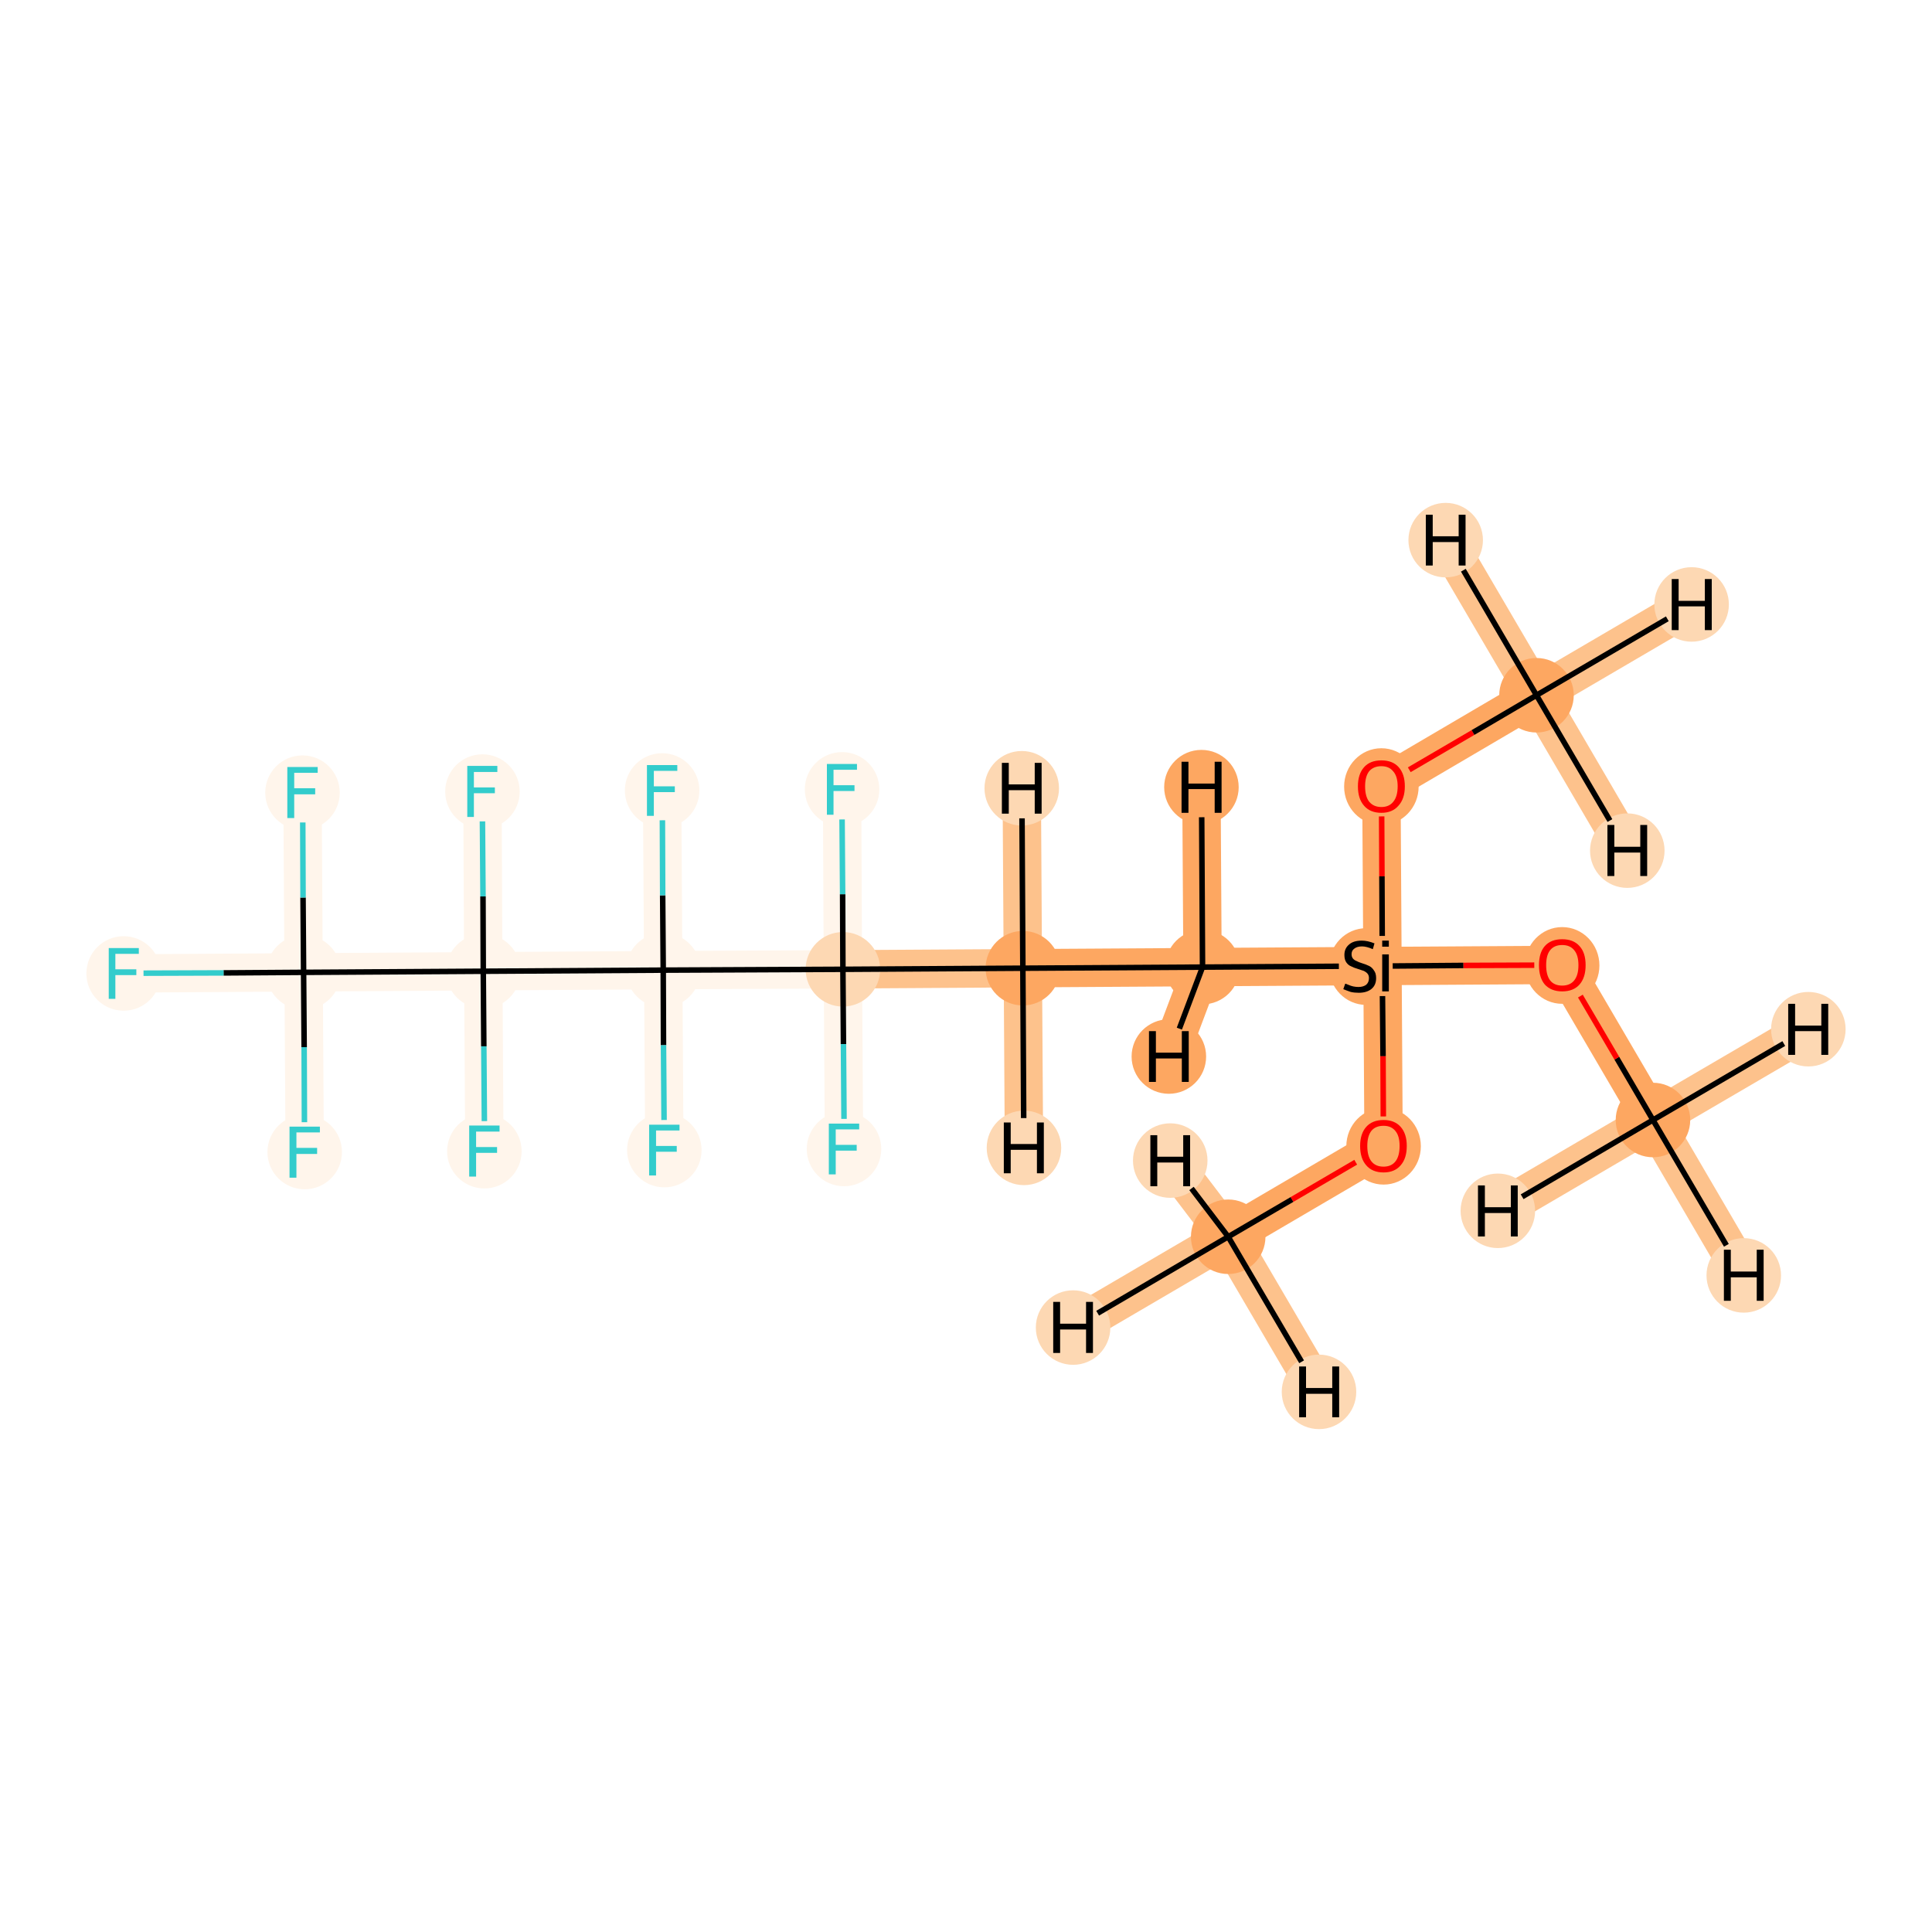 <?xml version='1.0' encoding='iso-8859-1'?>
<svg version='1.1' baseProfile='full'
              xmlns='http://www.w3.org/2000/svg'
                      xmlns:rdkit='http://www.rdkit.org/xml'
                      xmlns:xlink='http://www.w3.org/1999/xlink'
                  xml:space='preserve'
width='700px' height='700px' viewBox='0 0 700 700'>
<!-- END OF HEADER -->
<rect style='opacity:1.0;fill:#FFFFFF;stroke:none' width='700.0' height='700.0' x='0.0' y='0.0'> </rect>
<path d='M 598.9,405.8 L 566.0,349.6' style='fill:none;fill-rule:evenodd;stroke:#FDA761;stroke-width:13.9px;stroke-linecap:butt;stroke-linejoin:miter;stroke-opacity:1' />
<path d='M 598.9,405.8 L 631.8,462.1' style='fill:none;fill-rule:evenodd;stroke:#FDC28C;stroke-width:13.9px;stroke-linecap:butt;stroke-linejoin:miter;stroke-opacity:1' />
<path d='M 598.9,405.8 L 655.2,372.9' style='fill:none;fill-rule:evenodd;stroke:#FDC28C;stroke-width:13.9px;stroke-linecap:butt;stroke-linejoin:miter;stroke-opacity:1' />
<path d='M 598.9,405.8 L 542.7,438.7' style='fill:none;fill-rule:evenodd;stroke:#FDC28C;stroke-width:13.9px;stroke-linecap:butt;stroke-linejoin:miter;stroke-opacity:1' />
<path d='M 566.0,349.6 L 500.9,350.0' style='fill:none;fill-rule:evenodd;stroke:#FDA761;stroke-width:13.9px;stroke-linecap:butt;stroke-linejoin:miter;stroke-opacity:1' />
<path d='M 500.9,350.0 L 435.7,350.4' style='fill:none;fill-rule:evenodd;stroke:#FDA761;stroke-width:13.9px;stroke-linecap:butt;stroke-linejoin:miter;stroke-opacity:1' />
<path d='M 500.9,350.0 L 501.3,415.1' style='fill:none;fill-rule:evenodd;stroke:#FDA761;stroke-width:13.9px;stroke-linecap:butt;stroke-linejoin:miter;stroke-opacity:1' />
<path d='M 500.9,350.0 L 500.5,284.9' style='fill:none;fill-rule:evenodd;stroke:#FDA761;stroke-width:13.9px;stroke-linecap:butt;stroke-linejoin:miter;stroke-opacity:1' />
<path d='M 435.7,350.4 L 370.6,350.8' style='fill:none;fill-rule:evenodd;stroke:#FDA761;stroke-width:13.9px;stroke-linecap:butt;stroke-linejoin:miter;stroke-opacity:1' />
<path d='M 435.7,350.4 L 423.5,382.8' style='fill:none;fill-rule:evenodd;stroke:#FDA761;stroke-width:13.9px;stroke-linecap:butt;stroke-linejoin:miter;stroke-opacity:1' />
<path d='M 435.7,350.4 L 435.3,285.2' style='fill:none;fill-rule:evenodd;stroke:#FDA761;stroke-width:13.9px;stroke-linecap:butt;stroke-linejoin:miter;stroke-opacity:1' />
<path d='M 370.6,350.8 L 305.4,351.2' style='fill:none;fill-rule:evenodd;stroke:#FDC28C;stroke-width:13.9px;stroke-linecap:butt;stroke-linejoin:miter;stroke-opacity:1' />
<path d='M 370.6,350.8 L 370.2,285.6' style='fill:none;fill-rule:evenodd;stroke:#FDC28C;stroke-width:13.9px;stroke-linecap:butt;stroke-linejoin:miter;stroke-opacity:1' />
<path d='M 370.6,350.8 L 371.0,415.9' style='fill:none;fill-rule:evenodd;stroke:#FDC28C;stroke-width:13.9px;stroke-linecap:butt;stroke-linejoin:miter;stroke-opacity:1' />
<path d='M 305.4,351.2 L 240.3,351.5' style='fill:none;fill-rule:evenodd;stroke:#FFF5EB;stroke-width:13.9px;stroke-linecap:butt;stroke-linejoin:miter;stroke-opacity:1' />
<path d='M 305.4,351.2 L 305.1,286.0' style='fill:none;fill-rule:evenodd;stroke:#FFF5EB;stroke-width:13.9px;stroke-linecap:butt;stroke-linejoin:miter;stroke-opacity:1' />
<path d='M 305.4,351.2 L 305.8,416.3' style='fill:none;fill-rule:evenodd;stroke:#FFF5EB;stroke-width:13.9px;stroke-linecap:butt;stroke-linejoin:miter;stroke-opacity:1' />
<path d='M 240.3,351.5 L 175.1,351.9' style='fill:none;fill-rule:evenodd;stroke:#FFF5EB;stroke-width:13.9px;stroke-linecap:butt;stroke-linejoin:miter;stroke-opacity:1' />
<path d='M 240.3,351.5 L 240.7,416.7' style='fill:none;fill-rule:evenodd;stroke:#FFF5EB;stroke-width:13.9px;stroke-linecap:butt;stroke-linejoin:miter;stroke-opacity:1' />
<path d='M 240.3,351.5 L 239.9,286.4' style='fill:none;fill-rule:evenodd;stroke:#FFF5EB;stroke-width:13.9px;stroke-linecap:butt;stroke-linejoin:miter;stroke-opacity:1' />
<path d='M 175.1,351.9 L 110.0,352.3' style='fill:none;fill-rule:evenodd;stroke:#FFF5EB;stroke-width:13.9px;stroke-linecap:butt;stroke-linejoin:miter;stroke-opacity:1' />
<path d='M 175.1,351.9 L 174.8,286.8' style='fill:none;fill-rule:evenodd;stroke:#FFF5EB;stroke-width:13.9px;stroke-linecap:butt;stroke-linejoin:miter;stroke-opacity:1' />
<path d='M 175.1,351.9 L 175.5,417.1' style='fill:none;fill-rule:evenodd;stroke:#FFF5EB;stroke-width:13.9px;stroke-linecap:butt;stroke-linejoin:miter;stroke-opacity:1' />
<path d='M 110.0,352.3 L 44.8,352.7' style='fill:none;fill-rule:evenodd;stroke:#FFF5EB;stroke-width:13.9px;stroke-linecap:butt;stroke-linejoin:miter;stroke-opacity:1' />
<path d='M 110.0,352.3 L 110.4,417.4' style='fill:none;fill-rule:evenodd;stroke:#FFF5EB;stroke-width:13.9px;stroke-linecap:butt;stroke-linejoin:miter;stroke-opacity:1' />
<path d='M 110.0,352.3 L 109.6,287.2' style='fill:none;fill-rule:evenodd;stroke:#FFF5EB;stroke-width:13.9px;stroke-linecap:butt;stroke-linejoin:miter;stroke-opacity:1' />
<path d='M 501.3,415.1 L 445.0,448.1' style='fill:none;fill-rule:evenodd;stroke:#FDA761;stroke-width:13.9px;stroke-linecap:butt;stroke-linejoin:miter;stroke-opacity:1' />
<path d='M 445.0,448.1 L 388.8,481.0' style='fill:none;fill-rule:evenodd;stroke:#FDC28C;stroke-width:13.9px;stroke-linecap:butt;stroke-linejoin:miter;stroke-opacity:1' />
<path d='M 445.0,448.1 L 477.9,504.3' style='fill:none;fill-rule:evenodd;stroke:#FDC28C;stroke-width:13.9px;stroke-linecap:butt;stroke-linejoin:miter;stroke-opacity:1' />
<path d='M 445.0,448.1 L 424.0,420.5' style='fill:none;fill-rule:evenodd;stroke:#FDC28C;stroke-width:13.9px;stroke-linecap:butt;stroke-linejoin:miter;stroke-opacity:1' />
<path d='M 500.5,284.9 L 556.7,251.9' style='fill:none;fill-rule:evenodd;stroke:#FDA761;stroke-width:13.9px;stroke-linecap:butt;stroke-linejoin:miter;stroke-opacity:1' />
<path d='M 556.7,251.9 L 612.9,219.0' style='fill:none;fill-rule:evenodd;stroke:#FDC28C;stroke-width:13.9px;stroke-linecap:butt;stroke-linejoin:miter;stroke-opacity:1' />
<path d='M 556.7,251.9 L 523.8,195.7' style='fill:none;fill-rule:evenodd;stroke:#FDC28C;stroke-width:13.9px;stroke-linecap:butt;stroke-linejoin:miter;stroke-opacity:1' />
<path d='M 556.7,251.9 L 589.6,308.2' style='fill:none;fill-rule:evenodd;stroke:#FDC28C;stroke-width:13.9px;stroke-linecap:butt;stroke-linejoin:miter;stroke-opacity:1' />
<ellipse cx='598.9' cy='405.8' rx='13.0' ry='13.0'  style='fill:#FDA761;fill-rule:evenodd;stroke:#FDA761;stroke-width:1.0px;stroke-linecap:butt;stroke-linejoin:miter;stroke-opacity:1' />
<ellipse cx='566.0' cy='349.8' rx='13.0' ry='13.4'  style='fill:#FDA761;fill-rule:evenodd;stroke:#FDA761;stroke-width:1.0px;stroke-linecap:butt;stroke-linejoin:miter;stroke-opacity:1' />
<ellipse cx='495.0' cy='350.2' rx='13.0' ry='13.4'  style='fill:#FDA761;fill-rule:evenodd;stroke:#FDA761;stroke-width:1.0px;stroke-linecap:butt;stroke-linejoin:miter;stroke-opacity:1' />
<ellipse cx='435.7' cy='350.4' rx='13.0' ry='13.0'  style='fill:#FDA761;fill-rule:evenodd;stroke:#FDA761;stroke-width:1.0px;stroke-linecap:butt;stroke-linejoin:miter;stroke-opacity:1' />
<ellipse cx='370.6' cy='350.8' rx='13.0' ry='13.0'  style='fill:#FDA761;fill-rule:evenodd;stroke:#FDA761;stroke-width:1.0px;stroke-linecap:butt;stroke-linejoin:miter;stroke-opacity:1' />
<ellipse cx='305.4' cy='351.2' rx='13.0' ry='13.0'  style='fill:#FDD8B3;fill-rule:evenodd;stroke:#FDD8B3;stroke-width:1.0px;stroke-linecap:butt;stroke-linejoin:miter;stroke-opacity:1' />
<ellipse cx='240.3' cy='351.5' rx='13.0' ry='13.0'  style='fill:#FFF5EB;fill-rule:evenodd;stroke:#FFF5EB;stroke-width:1.0px;stroke-linecap:butt;stroke-linejoin:miter;stroke-opacity:1' />
<ellipse cx='175.1' cy='351.9' rx='13.0' ry='13.0'  style='fill:#FFF5EB;fill-rule:evenodd;stroke:#FFF5EB;stroke-width:1.0px;stroke-linecap:butt;stroke-linejoin:miter;stroke-opacity:1' />
<ellipse cx='110.0' cy='352.3' rx='13.0' ry='13.0'  style='fill:#FFF5EB;fill-rule:evenodd;stroke:#FFF5EB;stroke-width:1.0px;stroke-linecap:butt;stroke-linejoin:miter;stroke-opacity:1' />
<ellipse cx='44.8' cy='352.7' rx='13.0' ry='13.0'  style='fill:#FFF5EB;fill-rule:evenodd;stroke:#FFF5EB;stroke-width:1.0px;stroke-linecap:butt;stroke-linejoin:miter;stroke-opacity:1' />
<ellipse cx='110.4' cy='417.4' rx='13.0' ry='13.0'  style='fill:#FFF5EB;fill-rule:evenodd;stroke:#FFF5EB;stroke-width:1.0px;stroke-linecap:butt;stroke-linejoin:miter;stroke-opacity:1' />
<ellipse cx='109.6' cy='287.2' rx='13.0' ry='13.0'  style='fill:#FFF5EB;fill-rule:evenodd;stroke:#FFF5EB;stroke-width:1.0px;stroke-linecap:butt;stroke-linejoin:miter;stroke-opacity:1' />
<ellipse cx='174.8' cy='286.8' rx='13.0' ry='13.0'  style='fill:#FFF5EB;fill-rule:evenodd;stroke:#FFF5EB;stroke-width:1.0px;stroke-linecap:butt;stroke-linejoin:miter;stroke-opacity:1' />
<ellipse cx='175.5' cy='417.1' rx='13.0' ry='13.0'  style='fill:#FFF5EB;fill-rule:evenodd;stroke:#FFF5EB;stroke-width:1.0px;stroke-linecap:butt;stroke-linejoin:miter;stroke-opacity:1' />
<ellipse cx='240.7' cy='416.7' rx='13.0' ry='13.0'  style='fill:#FFF5EB;fill-rule:evenodd;stroke:#FFF5EB;stroke-width:1.0px;stroke-linecap:butt;stroke-linejoin:miter;stroke-opacity:1' />
<ellipse cx='239.9' cy='286.4' rx='13.0' ry='13.0'  style='fill:#FFF5EB;fill-rule:evenodd;stroke:#FFF5EB;stroke-width:1.0px;stroke-linecap:butt;stroke-linejoin:miter;stroke-opacity:1' />
<ellipse cx='305.1' cy='286.0' rx='13.0' ry='13.0'  style='fill:#FFF5EB;fill-rule:evenodd;stroke:#FFF5EB;stroke-width:1.0px;stroke-linecap:butt;stroke-linejoin:miter;stroke-opacity:1' />
<ellipse cx='305.8' cy='416.3' rx='13.0' ry='13.0'  style='fill:#FFF5EB;fill-rule:evenodd;stroke:#FFF5EB;stroke-width:1.0px;stroke-linecap:butt;stroke-linejoin:miter;stroke-opacity:1' />
<ellipse cx='501.3' cy='415.3' rx='13.0' ry='13.4'  style='fill:#FDA761;fill-rule:evenodd;stroke:#FDA761;stroke-width:1.0px;stroke-linecap:butt;stroke-linejoin:miter;stroke-opacity:1' />
<ellipse cx='445.0' cy='448.1' rx='13.0' ry='13.0'  style='fill:#FDA761;fill-rule:evenodd;stroke:#FDA761;stroke-width:1.0px;stroke-linecap:butt;stroke-linejoin:miter;stroke-opacity:1' />
<ellipse cx='500.5' cy='285.0' rx='13.0' ry='13.4'  style='fill:#FDA761;fill-rule:evenodd;stroke:#FDA761;stroke-width:1.0px;stroke-linecap:butt;stroke-linejoin:miter;stroke-opacity:1' />
<ellipse cx='556.7' cy='251.9' rx='13.0' ry='13.0'  style='fill:#FDA761;fill-rule:evenodd;stroke:#FDA761;stroke-width:1.0px;stroke-linecap:butt;stroke-linejoin:miter;stroke-opacity:1' />
<ellipse cx='631.8' cy='462.1' rx='13.0' ry='13.0'  style='fill:#FDD8B3;fill-rule:evenodd;stroke:#FDD8B3;stroke-width:1.0px;stroke-linecap:butt;stroke-linejoin:miter;stroke-opacity:1' />
<ellipse cx='655.2' cy='372.9' rx='13.0' ry='13.0'  style='fill:#FDD8B3;fill-rule:evenodd;stroke:#FDD8B3;stroke-width:1.0px;stroke-linecap:butt;stroke-linejoin:miter;stroke-opacity:1' />
<ellipse cx='542.7' cy='438.7' rx='13.0' ry='13.0'  style='fill:#FDD8B3;fill-rule:evenodd;stroke:#FDD8B3;stroke-width:1.0px;stroke-linecap:butt;stroke-linejoin:miter;stroke-opacity:1' />
<ellipse cx='423.5' cy='382.8' rx='13.0' ry='13.0'  style='fill:#FDA761;fill-rule:evenodd;stroke:#FDA761;stroke-width:1.0px;stroke-linecap:butt;stroke-linejoin:miter;stroke-opacity:1' />
<ellipse cx='435.3' cy='285.2' rx='13.0' ry='13.0'  style='fill:#FDA761;fill-rule:evenodd;stroke:#FDA761;stroke-width:1.0px;stroke-linecap:butt;stroke-linejoin:miter;stroke-opacity:1' />
<ellipse cx='370.2' cy='285.6' rx='13.0' ry='13.0'  style='fill:#FDD8B3;fill-rule:evenodd;stroke:#FDD8B3;stroke-width:1.0px;stroke-linecap:butt;stroke-linejoin:miter;stroke-opacity:1' />
<ellipse cx='371.0' cy='415.9' rx='13.0' ry='13.0'  style='fill:#FDD8B3;fill-rule:evenodd;stroke:#FDD8B3;stroke-width:1.0px;stroke-linecap:butt;stroke-linejoin:miter;stroke-opacity:1' />
<ellipse cx='388.8' cy='481.0' rx='13.0' ry='13.0'  style='fill:#FDD8B3;fill-rule:evenodd;stroke:#FDD8B3;stroke-width:1.0px;stroke-linecap:butt;stroke-linejoin:miter;stroke-opacity:1' />
<ellipse cx='477.9' cy='504.3' rx='13.0' ry='13.0'  style='fill:#FDD8B3;fill-rule:evenodd;stroke:#FDD8B3;stroke-width:1.0px;stroke-linecap:butt;stroke-linejoin:miter;stroke-opacity:1' />
<ellipse cx='424.0' cy='420.5' rx='13.0' ry='13.0'  style='fill:#FDD8B3;fill-rule:evenodd;stroke:#FDD8B3;stroke-width:1.0px;stroke-linecap:butt;stroke-linejoin:miter;stroke-opacity:1' />
<ellipse cx='612.9' cy='219.0' rx='13.0' ry='13.0'  style='fill:#FDD8B3;fill-rule:evenodd;stroke:#FDD8B3;stroke-width:1.0px;stroke-linecap:butt;stroke-linejoin:miter;stroke-opacity:1' />
<ellipse cx='523.8' cy='195.7' rx='13.0' ry='13.0'  style='fill:#FDD8B3;fill-rule:evenodd;stroke:#FDD8B3;stroke-width:1.0px;stroke-linecap:butt;stroke-linejoin:miter;stroke-opacity:1' />
<ellipse cx='589.6' cy='308.2' rx='13.0' ry='13.0'  style='fill:#FDD8B3;fill-rule:evenodd;stroke:#FDD8B3;stroke-width:1.0px;stroke-linecap:butt;stroke-linejoin:miter;stroke-opacity:1' />
<path class='bond-0 atom-0 atom-1' d='M 598.9,405.8 L 585.8,383.4' style='fill:none;fill-rule:evenodd;stroke:#000000;stroke-width:2.0px;stroke-linecap:butt;stroke-linejoin:miter;stroke-opacity:1' />
<path class='bond-0 atom-0 atom-1' d='M 585.8,383.4 L 572.6,360.9' style='fill:none;fill-rule:evenodd;stroke:#FF0000;stroke-width:2.0px;stroke-linecap:butt;stroke-linejoin:miter;stroke-opacity:1' />
<path class='bond-21 atom-0 atom-22' d='M 598.9,405.8 L 625.5,451.2' style='fill:none;fill-rule:evenodd;stroke:#000000;stroke-width:2.0px;stroke-linecap:butt;stroke-linejoin:miter;stroke-opacity:1' />
<path class='bond-22 atom-0 atom-23' d='M 598.9,405.8 L 646.3,378.1' style='fill:none;fill-rule:evenodd;stroke:#000000;stroke-width:2.0px;stroke-linecap:butt;stroke-linejoin:miter;stroke-opacity:1' />
<path class='bond-23 atom-0 atom-24' d='M 598.9,405.8 L 551.5,433.6' style='fill:none;fill-rule:evenodd;stroke:#000000;stroke-width:2.0px;stroke-linecap:butt;stroke-linejoin:miter;stroke-opacity:1' />
<path class='bond-1 atom-1 atom-2' d='M 555.9,349.7 L 530.2,349.8' style='fill:none;fill-rule:evenodd;stroke:#FF0000;stroke-width:2.0px;stroke-linecap:butt;stroke-linejoin:miter;stroke-opacity:1' />
<path class='bond-1 atom-1 atom-2' d='M 530.2,349.8 L 504.6,350.0' style='fill:none;fill-rule:evenodd;stroke:#000000;stroke-width:2.0px;stroke-linecap:butt;stroke-linejoin:miter;stroke-opacity:1' />
<path class='bond-2 atom-2 atom-3' d='M 485.1,350.1 L 435.7,350.4' style='fill:none;fill-rule:evenodd;stroke:#000000;stroke-width:2.0px;stroke-linecap:butt;stroke-linejoin:miter;stroke-opacity:1' />
<path class='bond-17 atom-2 atom-18' d='M 500.9,360.9 L 501.1,382.7' style='fill:none;fill-rule:evenodd;stroke:#000000;stroke-width:2.0px;stroke-linecap:butt;stroke-linejoin:miter;stroke-opacity:1' />
<path class='bond-17 atom-2 atom-18' d='M 501.1,382.7 L 501.2,404.5' style='fill:none;fill-rule:evenodd;stroke:#FF0000;stroke-width:2.0px;stroke-linecap:butt;stroke-linejoin:miter;stroke-opacity:1' />
<path class='bond-19 atom-2 atom-20' d='M 500.8,339.1 L 500.7,317.5' style='fill:none;fill-rule:evenodd;stroke:#000000;stroke-width:2.0px;stroke-linecap:butt;stroke-linejoin:miter;stroke-opacity:1' />
<path class='bond-19 atom-2 atom-20' d='M 500.7,317.5 L 500.6,295.8' style='fill:none;fill-rule:evenodd;stroke:#FF0000;stroke-width:2.0px;stroke-linecap:butt;stroke-linejoin:miter;stroke-opacity:1' />
<path class='bond-3 atom-3 atom-4' d='M 435.7,350.4 L 370.6,350.8' style='fill:none;fill-rule:evenodd;stroke:#000000;stroke-width:2.0px;stroke-linecap:butt;stroke-linejoin:miter;stroke-opacity:1' />
<path class='bond-24 atom-3 atom-25' d='M 435.7,350.4 L 427.3,372.7' style='fill:none;fill-rule:evenodd;stroke:#000000;stroke-width:2.0px;stroke-linecap:butt;stroke-linejoin:miter;stroke-opacity:1' />
<path class='bond-25 atom-3 atom-26' d='M 435.7,350.4 L 435.4,296.1' style='fill:none;fill-rule:evenodd;stroke:#000000;stroke-width:2.0px;stroke-linecap:butt;stroke-linejoin:miter;stroke-opacity:1' />
<path class='bond-4 atom-4 atom-5' d='M 370.6,350.8 L 305.4,351.2' style='fill:none;fill-rule:evenodd;stroke:#000000;stroke-width:2.0px;stroke-linecap:butt;stroke-linejoin:miter;stroke-opacity:1' />
<path class='bond-26 atom-4 atom-27' d='M 370.6,350.8 L 370.3,296.5' style='fill:none;fill-rule:evenodd;stroke:#000000;stroke-width:2.0px;stroke-linecap:butt;stroke-linejoin:miter;stroke-opacity:1' />
<path class='bond-27 atom-4 atom-28' d='M 370.6,350.8 L 370.9,405.1' style='fill:none;fill-rule:evenodd;stroke:#000000;stroke-width:2.0px;stroke-linecap:butt;stroke-linejoin:miter;stroke-opacity:1' />
<path class='bond-5 atom-5 atom-6' d='M 305.4,351.2 L 240.3,351.5' style='fill:none;fill-rule:evenodd;stroke:#000000;stroke-width:2.0px;stroke-linecap:butt;stroke-linejoin:miter;stroke-opacity:1' />
<path class='bond-15 atom-5 atom-16' d='M 305.4,351.2 L 305.3,324.0' style='fill:none;fill-rule:evenodd;stroke:#000000;stroke-width:2.0px;stroke-linecap:butt;stroke-linejoin:miter;stroke-opacity:1' />
<path class='bond-15 atom-5 atom-16' d='M 305.3,324.0 L 305.1,296.9' style='fill:none;fill-rule:evenodd;stroke:#33CCCC;stroke-width:2.0px;stroke-linecap:butt;stroke-linejoin:miter;stroke-opacity:1' />
<path class='bond-16 atom-5 atom-17' d='M 305.4,351.2 L 305.6,378.3' style='fill:none;fill-rule:evenodd;stroke:#000000;stroke-width:2.0px;stroke-linecap:butt;stroke-linejoin:miter;stroke-opacity:1' />
<path class='bond-16 atom-5 atom-17' d='M 305.6,378.3 L 305.8,405.4' style='fill:none;fill-rule:evenodd;stroke:#33CCCC;stroke-width:2.0px;stroke-linecap:butt;stroke-linejoin:miter;stroke-opacity:1' />
<path class='bond-6 atom-6 atom-7' d='M 240.3,351.5 L 175.1,351.9' style='fill:none;fill-rule:evenodd;stroke:#000000;stroke-width:2.0px;stroke-linecap:butt;stroke-linejoin:miter;stroke-opacity:1' />
<path class='bond-13 atom-6 atom-14' d='M 240.3,351.5 L 240.4,378.7' style='fill:none;fill-rule:evenodd;stroke:#000000;stroke-width:2.0px;stroke-linecap:butt;stroke-linejoin:miter;stroke-opacity:1' />
<path class='bond-13 atom-6 atom-14' d='M 240.4,378.7 L 240.6,405.8' style='fill:none;fill-rule:evenodd;stroke:#33CCCC;stroke-width:2.0px;stroke-linecap:butt;stroke-linejoin:miter;stroke-opacity:1' />
<path class='bond-14 atom-6 atom-15' d='M 240.3,351.5 L 240.1,324.4' style='fill:none;fill-rule:evenodd;stroke:#000000;stroke-width:2.0px;stroke-linecap:butt;stroke-linejoin:miter;stroke-opacity:1' />
<path class='bond-14 atom-6 atom-15' d='M 240.1,324.4 L 240.0,297.2' style='fill:none;fill-rule:evenodd;stroke:#33CCCC;stroke-width:2.0px;stroke-linecap:butt;stroke-linejoin:miter;stroke-opacity:1' />
<path class='bond-7 atom-7 atom-8' d='M 175.1,351.9 L 110.0,352.3' style='fill:none;fill-rule:evenodd;stroke:#000000;stroke-width:2.0px;stroke-linecap:butt;stroke-linejoin:miter;stroke-opacity:1' />
<path class='bond-11 atom-7 atom-12' d='M 175.1,351.9 L 175.0,324.8' style='fill:none;fill-rule:evenodd;stroke:#000000;stroke-width:2.0px;stroke-linecap:butt;stroke-linejoin:miter;stroke-opacity:1' />
<path class='bond-11 atom-7 atom-12' d='M 175.0,324.8 L 174.8,297.6' style='fill:none;fill-rule:evenodd;stroke:#33CCCC;stroke-width:2.0px;stroke-linecap:butt;stroke-linejoin:miter;stroke-opacity:1' />
<path class='bond-12 atom-7 atom-13' d='M 175.1,351.9 L 175.3,379.1' style='fill:none;fill-rule:evenodd;stroke:#000000;stroke-width:2.0px;stroke-linecap:butt;stroke-linejoin:miter;stroke-opacity:1' />
<path class='bond-12 atom-7 atom-13' d='M 175.3,379.1 L 175.5,406.2' style='fill:none;fill-rule:evenodd;stroke:#33CCCC;stroke-width:2.0px;stroke-linecap:butt;stroke-linejoin:miter;stroke-opacity:1' />
<path class='bond-8 atom-8 atom-9' d='M 110.0,352.3 L 81.0,352.5' style='fill:none;fill-rule:evenodd;stroke:#000000;stroke-width:2.0px;stroke-linecap:butt;stroke-linejoin:miter;stroke-opacity:1' />
<path class='bond-8 atom-8 atom-9' d='M 81.0,352.5 L 52.0,352.6' style='fill:none;fill-rule:evenodd;stroke:#33CCCC;stroke-width:2.0px;stroke-linecap:butt;stroke-linejoin:miter;stroke-opacity:1' />
<path class='bond-9 atom-8 atom-10' d='M 110.0,352.3 L 110.2,379.4' style='fill:none;fill-rule:evenodd;stroke:#000000;stroke-width:2.0px;stroke-linecap:butt;stroke-linejoin:miter;stroke-opacity:1' />
<path class='bond-9 atom-8 atom-10' d='M 110.2,379.4 L 110.3,406.6' style='fill:none;fill-rule:evenodd;stroke:#33CCCC;stroke-width:2.0px;stroke-linecap:butt;stroke-linejoin:miter;stroke-opacity:1' />
<path class='bond-10 atom-8 atom-11' d='M 110.0,352.3 L 109.8,325.2' style='fill:none;fill-rule:evenodd;stroke:#000000;stroke-width:2.0px;stroke-linecap:butt;stroke-linejoin:miter;stroke-opacity:1' />
<path class='bond-10 atom-8 atom-11' d='M 109.8,325.2 L 109.7,298.0' style='fill:none;fill-rule:evenodd;stroke:#33CCCC;stroke-width:2.0px;stroke-linecap:butt;stroke-linejoin:miter;stroke-opacity:1' />
<path class='bond-18 atom-18 atom-19' d='M 491.2,421.1 L 468.1,434.6' style='fill:none;fill-rule:evenodd;stroke:#FF0000;stroke-width:2.0px;stroke-linecap:butt;stroke-linejoin:miter;stroke-opacity:1' />
<path class='bond-18 atom-18 atom-19' d='M 468.1,434.6 L 445.0,448.1' style='fill:none;fill-rule:evenodd;stroke:#000000;stroke-width:2.0px;stroke-linecap:butt;stroke-linejoin:miter;stroke-opacity:1' />
<path class='bond-28 atom-19 atom-29' d='M 445.0,448.1 L 397.7,475.8' style='fill:none;fill-rule:evenodd;stroke:#000000;stroke-width:2.0px;stroke-linecap:butt;stroke-linejoin:miter;stroke-opacity:1' />
<path class='bond-29 atom-19 atom-30' d='M 445.0,448.1 L 471.6,493.4' style='fill:none;fill-rule:evenodd;stroke:#000000;stroke-width:2.0px;stroke-linecap:butt;stroke-linejoin:miter;stroke-opacity:1' />
<path class='bond-30 atom-19 atom-31' d='M 445.0,448.1 L 431.7,430.6' style='fill:none;fill-rule:evenodd;stroke:#000000;stroke-width:2.0px;stroke-linecap:butt;stroke-linejoin:miter;stroke-opacity:1' />
<path class='bond-20 atom-20 atom-21' d='M 510.6,278.9 L 533.7,265.4' style='fill:none;fill-rule:evenodd;stroke:#FF0000;stroke-width:2.0px;stroke-linecap:butt;stroke-linejoin:miter;stroke-opacity:1' />
<path class='bond-20 atom-20 atom-21' d='M 533.7,265.4 L 556.7,251.9' style='fill:none;fill-rule:evenodd;stroke:#000000;stroke-width:2.0px;stroke-linecap:butt;stroke-linejoin:miter;stroke-opacity:1' />
<path class='bond-31 atom-21 atom-32' d='M 556.7,251.9 L 604.1,224.2' style='fill:none;fill-rule:evenodd;stroke:#000000;stroke-width:2.0px;stroke-linecap:butt;stroke-linejoin:miter;stroke-opacity:1' />
<path class='bond-32 atom-21 atom-33' d='M 556.7,251.9 L 530.2,206.6' style='fill:none;fill-rule:evenodd;stroke:#000000;stroke-width:2.0px;stroke-linecap:butt;stroke-linejoin:miter;stroke-opacity:1' />
<path class='bond-33 atom-21 atom-34' d='M 556.7,251.9 L 583.3,297.3' style='fill:none;fill-rule:evenodd;stroke:#000000;stroke-width:2.0px;stroke-linecap:butt;stroke-linejoin:miter;stroke-opacity:1' />
<path  class='atom-1' d='M 557.6 349.7
Q 557.6 345.2, 559.7 342.8
Q 561.9 340.3, 566.0 340.3
Q 570.1 340.3, 572.3 342.8
Q 574.5 345.2, 574.5 349.7
Q 574.5 354.2, 572.3 356.7
Q 570.1 359.2, 566.0 359.2
Q 562.0 359.2, 559.7 356.7
Q 557.6 354.2, 557.6 349.7
M 566.0 357.1
Q 568.8 357.1, 570.3 355.3
Q 571.9 353.4, 571.9 349.7
Q 571.9 346.0, 570.3 344.2
Q 568.8 342.4, 566.0 342.4
Q 563.2 342.4, 561.7 344.2
Q 560.2 346.0, 560.2 349.7
Q 560.2 353.4, 561.7 355.3
Q 563.2 357.1, 566.0 357.1
' fill='#FF0000'/>
<path  class='atom-2' d='M 487.4 356.4
Q 487.6 356.4, 488.5 356.8
Q 489.4 357.2, 490.3 357.4
Q 491.3 357.6, 492.2 357.6
Q 493.9 357.6, 495.0 356.8
Q 496.0 355.9, 496.0 354.4
Q 496.0 353.4, 495.5 352.8
Q 495.0 352.2, 494.2 351.8
Q 493.4 351.5, 492.1 351.1
Q 490.4 350.6, 489.5 350.1
Q 488.5 349.7, 487.8 348.7
Q 487.1 347.7, 487.1 346.0
Q 487.1 343.7, 488.7 342.3
Q 490.3 340.8, 493.4 340.8
Q 495.5 340.8, 498.0 341.8
L 497.4 343.9
Q 495.1 342.9, 493.5 342.9
Q 491.7 342.9, 490.7 343.7
Q 489.7 344.4, 489.7 345.7
Q 489.7 346.7, 490.2 347.3
Q 490.7 347.9, 491.5 348.2
Q 492.2 348.6, 493.5 349.0
Q 495.1 349.5, 496.1 350.0
Q 497.1 350.5, 497.8 351.6
Q 498.6 352.6, 498.6 354.4
Q 498.6 357.0, 496.8 358.4
Q 495.1 359.7, 492.3 359.7
Q 490.7 359.7, 489.4 359.4
Q 488.2 359.0, 486.7 358.4
L 487.4 356.4
' fill='#000000'/>
<path  class='atom-2' d='M 500.8 340.8
L 503.2 340.8
L 503.2 343.0
L 500.8 343.0
L 500.8 340.8
M 500.8 345.8
L 503.2 345.8
L 503.2 359.2
L 500.8 359.2
L 500.8 345.8
' fill='#000000'/>
<path  class='atom-9' d='M 39.4 343.5
L 50.3 343.5
L 50.3 345.6
L 41.8 345.6
L 41.8 351.2
L 49.4 351.2
L 49.4 353.3
L 41.8 353.3
L 41.8 361.9
L 39.4 361.9
L 39.4 343.5
' fill='#33CCCC'/>
<path  class='atom-10' d='M 104.9 408.2
L 115.9 408.2
L 115.9 410.3
L 107.4 410.3
L 107.4 415.9
L 114.9 415.9
L 114.9 418.1
L 107.4 418.1
L 107.4 426.7
L 104.9 426.7
L 104.9 408.2
' fill='#33CCCC'/>
<path  class='atom-11' d='M 104.1 277.9
L 115.1 277.9
L 115.1 280.0
L 106.6 280.0
L 106.6 285.6
L 114.2 285.6
L 114.2 287.8
L 106.6 287.8
L 106.6 296.4
L 104.1 296.4
L 104.1 277.9
' fill='#33CCCC'/>
<path  class='atom-12' d='M 169.3 277.5
L 180.2 277.5
L 180.2 279.7
L 171.7 279.7
L 171.7 285.3
L 179.3 285.3
L 179.3 287.4
L 171.7 287.4
L 171.7 296.0
L 169.3 296.0
L 169.3 277.5
' fill='#33CCCC'/>
<path  class='atom-13' d='M 170.0 407.8
L 181.0 407.8
L 181.0 410.0
L 172.5 410.0
L 172.5 415.6
L 180.1 415.6
L 180.1 417.7
L 172.5 417.7
L 172.5 426.3
L 170.0 426.3
L 170.0 407.8
' fill='#33CCCC'/>
<path  class='atom-14' d='M 235.2 407.5
L 246.2 407.5
L 246.2 409.6
L 237.7 409.6
L 237.7 415.2
L 245.2 415.2
L 245.2 417.3
L 237.7 417.3
L 237.7 425.9
L 235.2 425.9
L 235.2 407.5
' fill='#33CCCC'/>
<path  class='atom-15' d='M 234.4 277.2
L 245.4 277.2
L 245.4 279.3
L 236.9 279.3
L 236.9 284.9
L 244.5 284.9
L 244.5 287.0
L 236.9 287.0
L 236.9 295.6
L 234.4 295.6
L 234.4 277.2
' fill='#33CCCC'/>
<path  class='atom-16' d='M 299.6 276.8
L 310.5 276.8
L 310.5 278.9
L 302.0 278.9
L 302.0 284.5
L 309.6 284.5
L 309.6 286.6
L 302.0 286.6
L 302.0 295.2
L 299.6 295.2
L 299.6 276.8
' fill='#33CCCC'/>
<path  class='atom-17' d='M 300.3 407.1
L 311.3 407.1
L 311.3 409.2
L 302.8 409.2
L 302.8 414.8
L 310.4 414.8
L 310.4 416.9
L 302.8 416.9
L 302.8 425.5
L 300.3 425.5
L 300.3 407.1
' fill='#33CCCC'/>
<path  class='atom-18' d='M 492.8 415.2
Q 492.8 410.8, 495.0 408.3
Q 497.2 405.8, 501.3 405.8
Q 505.3 405.8, 507.5 408.3
Q 509.7 410.8, 509.7 415.2
Q 509.7 419.7, 507.5 422.2
Q 505.3 424.8, 501.3 424.8
Q 497.2 424.8, 495.0 422.2
Q 492.8 419.7, 492.8 415.2
M 501.3 422.7
Q 504.1 422.7, 505.6 420.8
Q 507.1 418.9, 507.1 415.2
Q 507.1 411.6, 505.6 409.8
Q 504.1 407.9, 501.3 407.9
Q 498.4 407.9, 496.9 409.7
Q 495.4 411.6, 495.4 415.2
Q 495.4 418.9, 496.9 420.8
Q 498.4 422.7, 501.3 422.7
' fill='#FF0000'/>
<path  class='atom-20' d='M 492.0 284.9
Q 492.0 280.5, 494.2 278.0
Q 496.4 275.5, 500.5 275.5
Q 504.6 275.5, 506.8 278.0
Q 509.0 280.5, 509.0 284.9
Q 509.0 289.4, 506.7 291.9
Q 504.5 294.5, 500.5 294.5
Q 496.4 294.5, 494.2 291.9
Q 492.0 289.4, 492.0 284.9
M 500.5 292.4
Q 503.3 292.4, 504.8 290.5
Q 506.4 288.6, 506.4 284.9
Q 506.4 281.3, 504.8 279.5
Q 503.3 277.6, 500.5 277.6
Q 497.7 277.6, 496.1 279.4
Q 494.6 281.3, 494.6 284.9
Q 494.6 288.6, 496.1 290.5
Q 497.7 292.4, 500.5 292.4
' fill='#FF0000'/>
<path  class='atom-22' d='M 624.6 452.8
L 627.1 452.8
L 627.1 460.7
L 636.5 460.7
L 636.5 452.8
L 639.0 452.8
L 639.0 471.3
L 636.5 471.3
L 636.5 462.8
L 627.1 462.8
L 627.1 471.3
L 624.6 471.3
L 624.6 452.8
' fill='#000000'/>
<path  class='atom-23' d='M 647.9 363.7
L 650.4 363.7
L 650.4 371.6
L 659.9 371.6
L 659.9 363.7
L 662.4 363.7
L 662.4 382.2
L 659.9 382.2
L 659.9 373.6
L 650.4 373.6
L 650.4 382.2
L 647.9 382.2
L 647.9 363.7
' fill='#000000'/>
<path  class='atom-24' d='M 535.5 429.5
L 538.0 429.5
L 538.0 437.4
L 547.4 437.4
L 547.4 429.5
L 549.9 429.5
L 549.9 448.0
L 547.4 448.0
L 547.4 439.5
L 538.0 439.5
L 538.0 448.0
L 535.5 448.0
L 535.5 429.5
' fill='#000000'/>
<path  class='atom-25' d='M 416.3 373.6
L 418.8 373.6
L 418.8 381.4
L 428.2 381.4
L 428.2 373.6
L 430.7 373.6
L 430.7 392.0
L 428.2 392.0
L 428.2 383.5
L 418.8 383.5
L 418.8 392.0
L 416.3 392.0
L 416.3 373.6
' fill='#000000'/>
<path  class='atom-26' d='M 428.1 276.0
L 430.6 276.0
L 430.6 283.9
L 440.1 283.9
L 440.1 276.0
L 442.6 276.0
L 442.6 294.5
L 440.1 294.5
L 440.1 285.9
L 430.6 285.9
L 430.6 294.5
L 428.1 294.5
L 428.1 276.0
' fill='#000000'/>
<path  class='atom-27' d='M 363.0 276.4
L 365.5 276.4
L 365.5 284.2
L 374.9 284.2
L 374.9 276.4
L 377.4 276.4
L 377.4 294.8
L 374.9 294.8
L 374.9 286.3
L 365.5 286.3
L 365.5 294.8
L 363.0 294.8
L 363.0 276.4
' fill='#000000'/>
<path  class='atom-28' d='M 363.7 406.7
L 366.2 406.7
L 366.2 414.5
L 375.7 414.5
L 375.7 406.7
L 378.2 406.7
L 378.2 425.1
L 375.7 425.1
L 375.7 416.6
L 366.2 416.6
L 366.2 425.1
L 363.7 425.1
L 363.7 406.7
' fill='#000000'/>
<path  class='atom-29' d='M 381.6 471.7
L 384.1 471.7
L 384.1 479.6
L 393.5 479.6
L 393.5 471.7
L 396.0 471.7
L 396.0 490.2
L 393.5 490.2
L 393.5 481.7
L 384.1 481.7
L 384.1 490.2
L 381.6 490.2
L 381.6 471.7
' fill='#000000'/>
<path  class='atom-30' d='M 470.7 495.1
L 473.2 495.1
L 473.2 502.9
L 482.7 502.9
L 482.7 495.1
L 485.2 495.1
L 485.2 513.5
L 482.7 513.5
L 482.7 505.0
L 473.2 505.0
L 473.2 513.5
L 470.7 513.5
L 470.7 495.1
' fill='#000000'/>
<path  class='atom-31' d='M 416.8 411.3
L 419.3 411.3
L 419.3 419.1
L 428.7 419.1
L 428.7 411.3
L 431.2 411.3
L 431.2 429.8
L 428.7 429.8
L 428.7 421.2
L 419.3 421.2
L 419.3 429.8
L 416.8 429.8
L 416.8 411.3
' fill='#000000'/>
<path  class='atom-32' d='M 605.7 209.8
L 608.2 209.8
L 608.2 217.7
L 617.7 217.7
L 617.7 209.8
L 620.2 209.8
L 620.2 228.3
L 617.7 228.3
L 617.7 219.7
L 608.2 219.7
L 608.2 228.3
L 605.7 228.3
L 605.7 209.8
' fill='#000000'/>
<path  class='atom-33' d='M 516.6 186.5
L 519.1 186.5
L 519.1 194.3
L 528.5 194.3
L 528.5 186.5
L 531.0 186.5
L 531.0 204.9
L 528.5 204.9
L 528.5 196.4
L 519.1 196.4
L 519.1 204.9
L 516.6 204.9
L 516.6 186.5
' fill='#000000'/>
<path  class='atom-34' d='M 582.4 298.9
L 584.9 298.9
L 584.9 306.8
L 594.3 306.8
L 594.3 298.9
L 596.8 298.9
L 596.8 317.4
L 594.3 317.4
L 594.3 308.9
L 584.9 308.9
L 584.9 317.4
L 582.4 317.4
L 582.4 298.9
' fill='#000000'/>
</svg>
